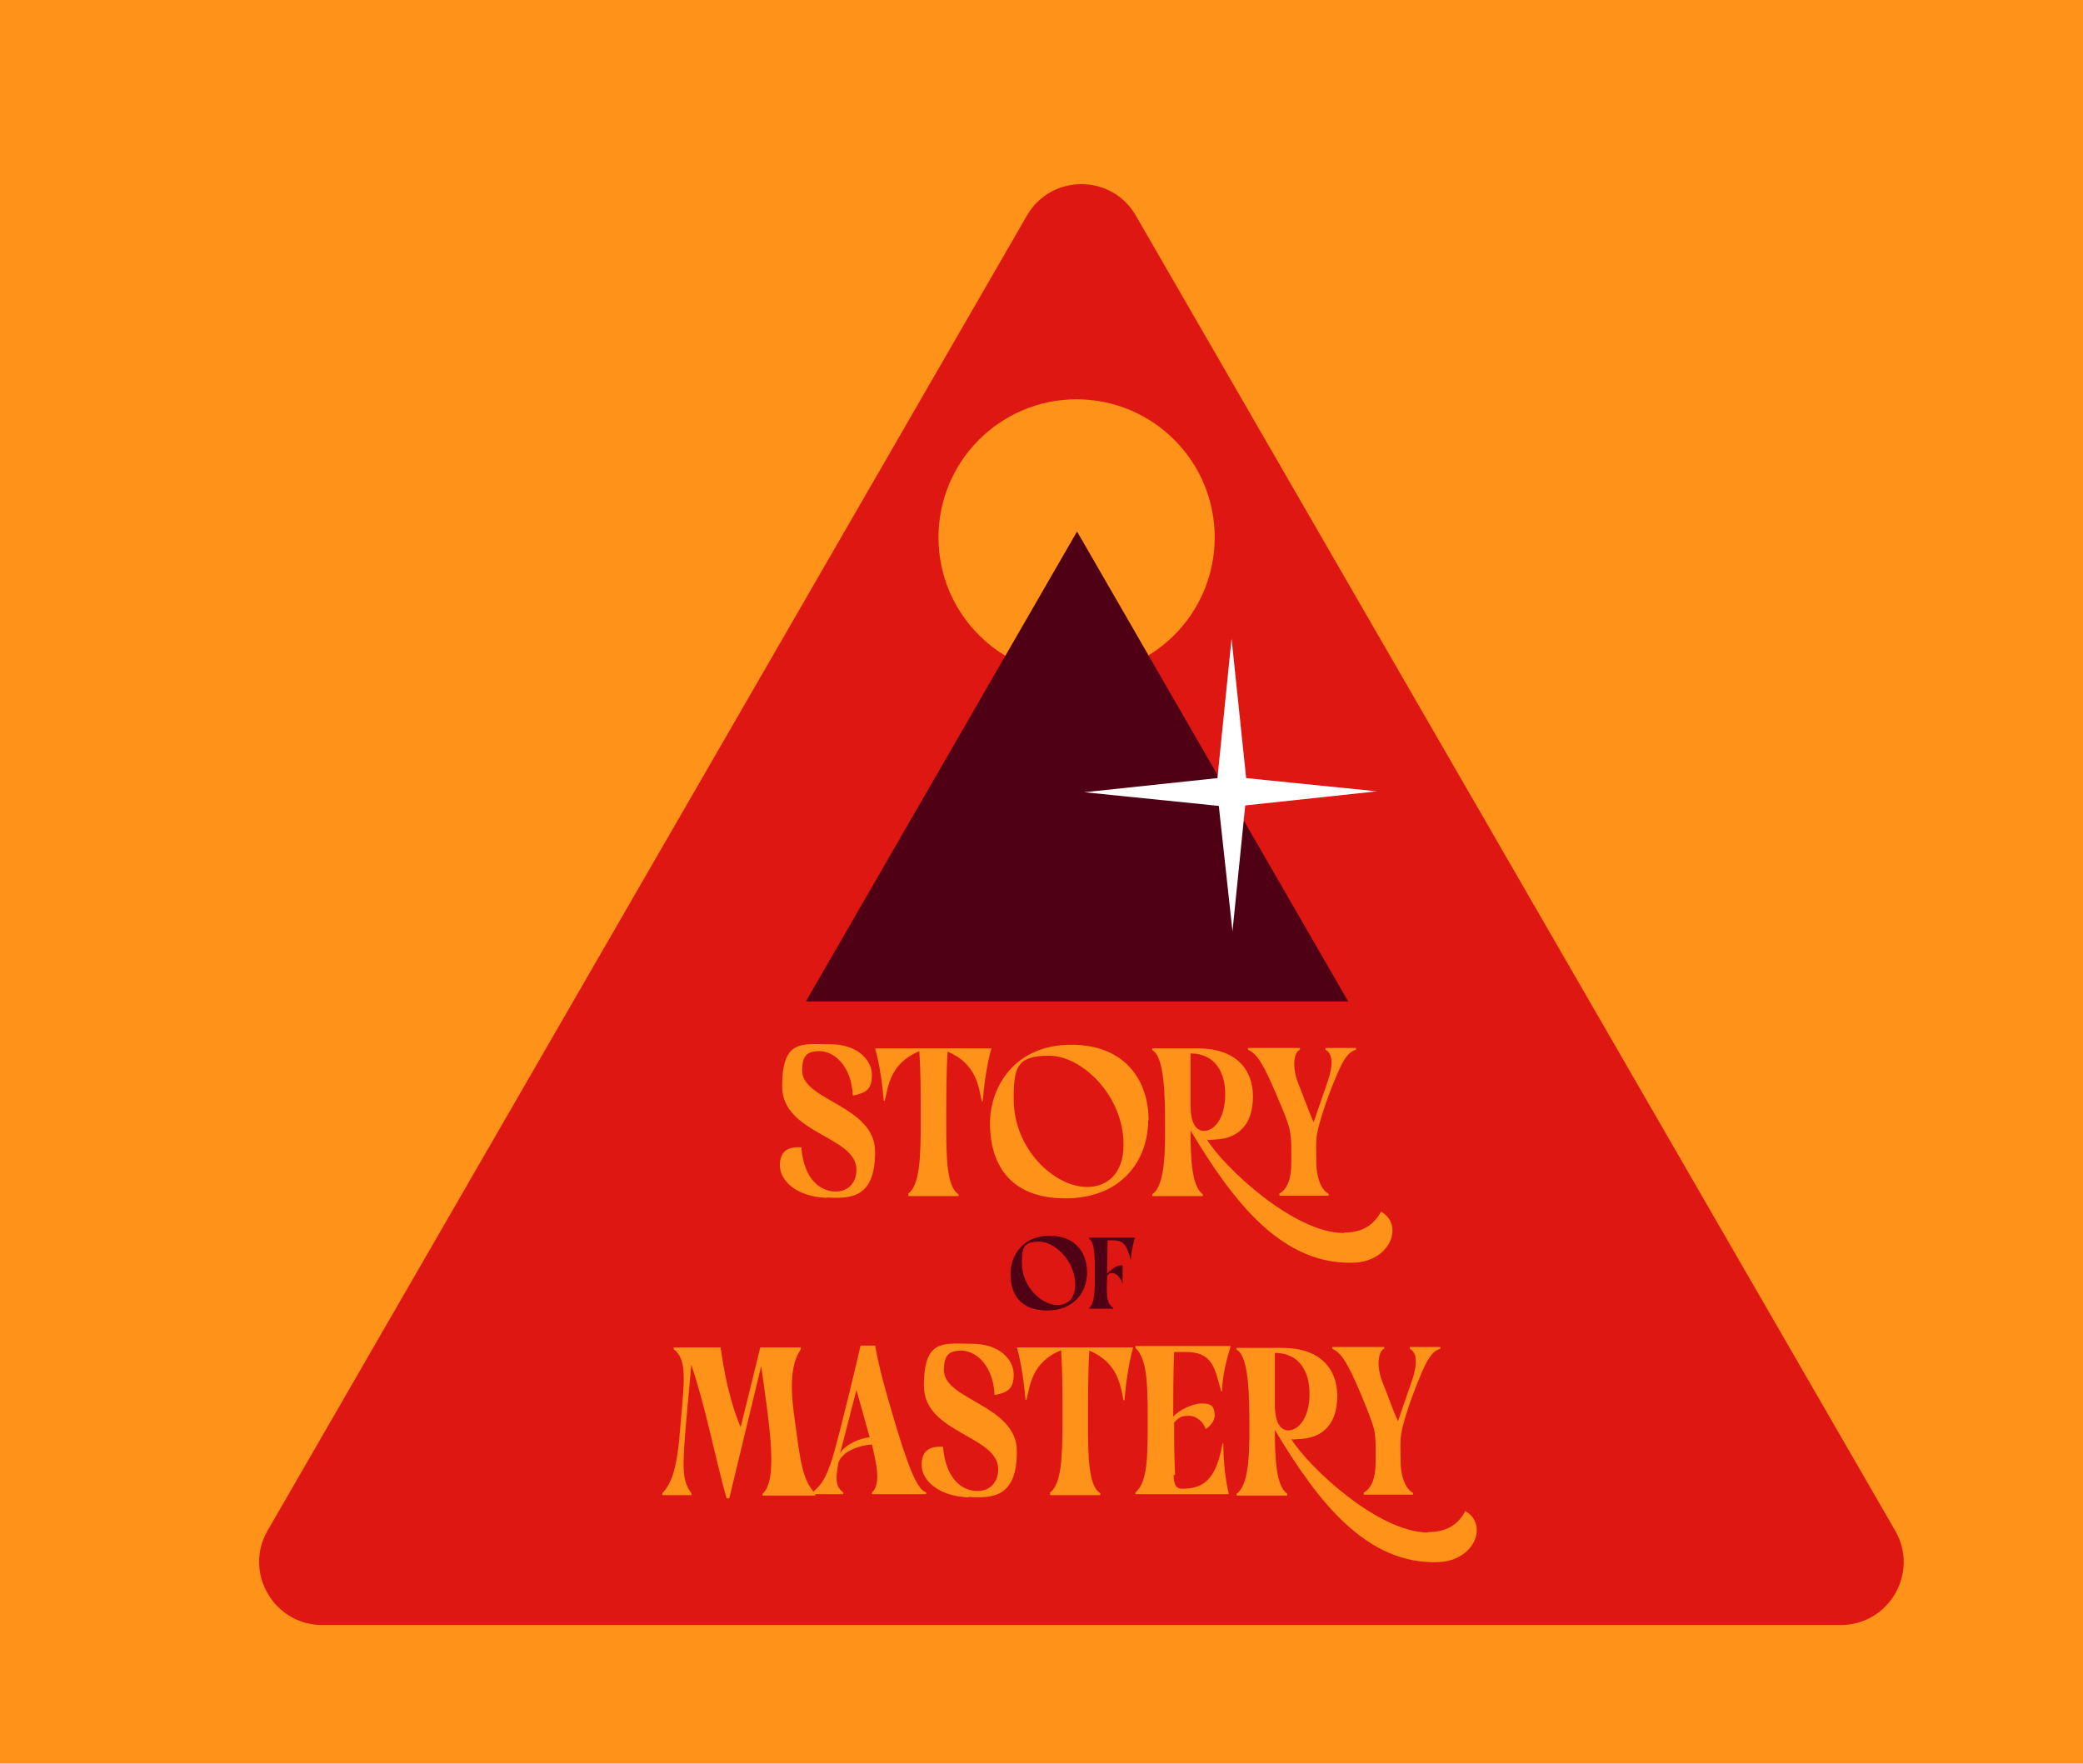 <?xml version="1.0" encoding="UTF-8"?>
<svg id="Layer_1" xmlns="http://www.w3.org/2000/svg" xmlns:xlink="http://www.w3.org/1999/xlink" viewBox="0 0 457 386.9">
  <defs>
    <style>
      .cls-1 {
        filter: url(#drop-shadow-1);
      }

      .cls-2 {
        fill: #500015;
      }

      .cls-3 {
        fill: #df1713;
      }

      .cls-4 {
        fill: #fff;
      }

      .cls-5 {
        fill: #ff9319;
      }
    </style>
    <filter id="drop-shadow-1" filterUnits="userSpaceOnUse">
      <feOffset dx="7" dy="7"/>
      <feGaussianBlur result="blur" stdDeviation="5"/>
      <feFlood flood-color="#500015" flood-opacity=".8"/>
      <feComposite in2="blur" operator="in"/>
      <feComposite in="SourceGraphic"/>
    </filter>
  </defs>
  <rect class="cls-5" width="457" height="386.9"/>
  <g class="cls-1">
    <g>
      <path class="cls-3" d="M396.9,349.5H63.7c-10.6,0-17.3-11.5-12-20.7L218.3,40.3c5.3-9.2,18.6-9.2,23.9,0l166.6,288.5c5.3,9.2-1.3,20.7-12,20.7Z"/>
      <path class="cls-5" d="M174.4,255.8c-7-.3-10.3-4-10.3-7.1s1.7-4.2,4.7-4c.6,7.4,4.5,9.7,7.5,9.7s4.6-2.1,4.6-4.8c0-7.4-16.3-7.8-16.3-18.3s4.5-9.2,10.6-9.2,9.1,3.6,9.1,6.7-1.2,3.9-3.9,4.5h-.3c-.3-6.6-4.2-9.7-7.3-9.7s-3.8,1.4-3.8,4.3c0,6.6,16,7.6,16,17.8s-5.4,10.3-10.6,10Z"/>
      <path class="cls-5" d="M192.2,254.9c2.6-1.8,2.8-8,2.8-15.6s0-11.1-.3-15.7c-6.5,2.7-6.8,7.8-7.6,10.9h-.2c-.3-3.5-.9-8-1.9-11.5h25.5c-1,3.6-1.6,8-1.9,11.6h-.2c-.7-3.1-1.1-8.2-7.5-10.9-.3,4.7-.3,11.1-.3,15.7,0,7.6.1,14,2.7,15.6v.4h-11v-.4Z"/>
      <path class="cls-5" d="M244.9,238.8c0,8.5-5.6,17.1-18.2,17.1s-16.5-8.1-16.5-16.4,5.6-17.3,17.8-17.3,17,8.2,17,16.6ZM231.5,253.4c4.3,0,8-2.8,8-9.3,0-10.8-9.2-19.5-16.3-19.5s-7.8,2.5-7.8,9.5c0,11.1,9,19.3,16.1,19.3Z"/>
      <path class="cls-5" d="M287.9,263.4c3.3,0,6.2-1.1,8.1-4.6,1.7,1,2.5,2.5,2.5,4.2,0,3.2-3.1,6.8-8.4,7-15.7.6-26.4-13.1-35.9-29,0,6.5.3,12.3,2.7,14v.4h-11.1v-.4c3.1-2.1,2.8-11.1,2.8-16.1s-.1-14.2-2.8-15.5v-.4s10,0,10,0c8.2,0,12,4.4,12.1,10.4,0,7.5-4.4,9.5-8.5,9.6-.7,0-.9.2-1.6,0,3.9,6.3,19.2,20.5,30,20.5ZM261.8,232.9c0-4.6-2.2-8.8-7.6-8.8v11.4c0,4.2,1.4,5.6,3,5.6,2.1,0,4.7-2.7,4.6-8.3Z"/>
      <path class="cls-5" d="M273.6,254.9c1.9-1,2.7-3.4,2.7-6.7s.1-4.9-.3-7.1-2.2-6.1-3.2-8.5c-2.5-5.8-3.9-8.4-6-9.3v-.4h11.4v.4c-1.3.4-1.8,3.8-.4,7.3,1.1,2.7,2.2,5.9,3.4,8.6l2.9-8.4c.8-2.2,2-6.3-.3-7.5v-.4h6.7v.4c-2.3.5-3.7,4.3-4.9,7.2-1.6,3.9-3.1,8.5-3.6,11-.4,2.1-.2,4.2-.2,6.7s.8,5.7,2.7,6.7v.4h-10.8v-.4Z"/>
      <path class="cls-2" d="M231.5,272.2c0,4.1-2.7,8.3-8.8,8.3s-8-3.9-8-8,2.7-8.4,8.6-8.4,8.2,4,8.2,8ZM225,279.3c2.1,0,3.9-1.3,3.9-4.5,0-5.2-4.5-9.4-7.9-9.4s-3.8,1.2-3.8,4.6c0,5.4,4.4,9.3,7.8,9.3Z"/>
      <path class="cls-2" d="M231.9,280c1.4-1.1,1.3-4.5,1.3-7.9s0-6.5-1.3-7.4v-.2h10.1c-.4,1.4-.8,3.1-.9,4.8h-.1c-.8-3.3-1.6-4.2-3.9-4.2h-1.1c0,2.3-.1,5.1-.1,7.3,0,0,1.7-1.8,2.9-1.8s.5,0,.5,0v3.9h-.1c-.3-1.1-1.2-2.2-2.1-2.2s-.8.2-1.2.6c0,2.6-.5,5.9,1.3,7v.2h-5.2v-.2Z"/>
      <path class="cls-5" d="M144.7,292.1l-1.2,13.3c-.8,9.6-.9,12.4,1.2,15.2v.4h-6.4v-.4c2.1-2.3,3.3-5.3,4-15.1.7-8.6,1.7-14.2-1.5-16.5v-.4h10.3c.7,5.1,2,11.9,4.4,17.5l4.3-17.5h8.9v.4c-2.6,3.7-2.2,9.8-1.2,16.5,1.1,7.9,1.5,12.2,4.4,15.2v.4h-11.6v-.4c3.3-3,1.8-13.3-.3-28l-7,29h-.6c-2.6-9.3-4.6-20.1-7.8-29.5Z"/>
      <path class="cls-5" d="M171.2,320.9v-.4c2.2-2.1,3.3-2.8,5.8-12.6,1.6-6.2,3.4-13.6,4.8-19.7h3.2c1,5.5,2.3,9.9,4,15.7,3.1,10.5,5.2,16,7.2,16.5v.4h-11.9v-.4c2.1-1.8.9-6.6,0-10.5-1.8,0-6.8,1.3-7.4,4.2-.6,3.4-.6,5.1,1.1,6.3v.4h-6.7ZM177.3,311.9c1-2,4.4-3.4,6.5-3.6l-2.9-10.4-3.6,14Z"/>
      <path class="cls-5" d="M205.5,321.5c-7-.3-10.3-4-10.3-7.1s1.7-4.2,4.7-4c.6,7.4,4.5,9.7,7.5,9.7s4.6-2.1,4.6-4.8c0-7.4-16.3-7.8-16.3-18.3s4.5-9.2,10.6-9.2,9.1,3.6,9.1,6.7-1.2,3.9-3.9,4.5h-.3c-.3-6.6-4.2-9.7-7.3-9.7s-3.8,1.4-3.8,4.3c0,6.6,16,7.6,16,17.8s-5.4,10.3-10.6,10Z"/>
      <path class="cls-5" d="M223.3,320.5c2.6-1.8,2.8-8,2.8-15.6s0-11.1-.3-15.7c-6.5,2.7-6.8,7.8-7.6,10.9h-.2c-.3-3.5-.9-8-1.9-11.5h25.5c-1,3.6-1.6,8-1.9,11.6h-.2c-.7-3.1-1.1-8.2-7.5-10.9-.3,4.7-.3,11.1-.3,15.7,0,7.6.1,14,2.7,15.6v.4h-11v-.4Z"/>
      <path class="cls-5" d="M250.5,316.6c0,1.6.3,3,1.8,3,4.7,0,7.5-1.9,8.9-9.9h.2c0,4,.4,7.6,1.2,11.1h-20.5v-.4c2.8-2.2,2.7-8.6,2.7-16.4s-.2-13-2.7-15.3v-.4h20.9c-.9,3-1.8,6.4-1.9,9.9h-.2c-1.4-5.2-1.9-8.7-8-8.6h-2.3c-.2,4.8-.2,9.5-.2,14.2,1.2-1.4,4.1-2.9,6.3-2.9s2.7.7,2.8,2.5c0,2-2,3.1-2,3.1h0c-.5-1.6-2-2.9-3.7-2.9s-2.2.4-3.2,1.5c0,4.9,0,6.3.2,11.4Z"/>
      <path class="cls-5" d="M306.4,329.1c3.3,0,6.2-1.1,8.1-4.6,1.7,1,2.5,2.5,2.5,4.2,0,3.2-3.1,6.8-8.4,7-15.7.6-26.4-13.1-35.9-29,0,6.5.3,12.3,2.7,14v.4h-11.1v-.4c3.1-2.1,2.8-11.1,2.8-16.1s-.1-14.2-2.8-15.5v-.4s10,0,10,0c8.2,0,12,4.4,12.1,10.4,0,7.5-4.4,9.5-8.5,9.6-.7,0-.9.2-1.6,0,3.9,6.3,19.2,20.5,30,20.5ZM280.3,298.6c0-4.6-2.2-8.8-7.6-8.8v11.4c0,4.2,1.4,5.6,3,5.6,2.1,0,4.7-2.7,4.6-8.3Z"/>
      <path class="cls-5" d="M292.1,320.5c1.9-1,2.7-3.4,2.7-6.7s.1-4.9-.3-7.1c-.5-2.1-2.2-6.1-3.2-8.5-2.5-5.8-3.9-8.4-6-9.3v-.4h11.4v.4c-1.3.4-1.8,3.8-.4,7.3,1.1,2.7,2.2,5.9,3.4,8.6l2.9-8.4c.8-2.2,2-6.3-.3-7.5v-.4h6.7v.4c-2.3.5-3.7,4.3-4.9,7.2-1.6,3.9-3.1,8.5-3.6,11-.4,2.1-.2,4.2-.2,6.7s.8,5.7,2.7,6.7v.4h-10.8v-.4Z"/>
      <circle class="cls-5" cx="229.2" cy="110.9" r="30.3"/>
      <polygon class="cls-2" points="288.8 212.7 169.8 212.7 229.3 109.6 288.8 212.7"/>
    </g>
    <polygon class="cls-4" points="266.2 169.7 295.1 166.6 266.4 163.7 263.2 133.1 260.1 163.7 230.9 166.8 260.4 169.8 263.4 197.3 266.2 169.7"/>
  </g>
</svg>